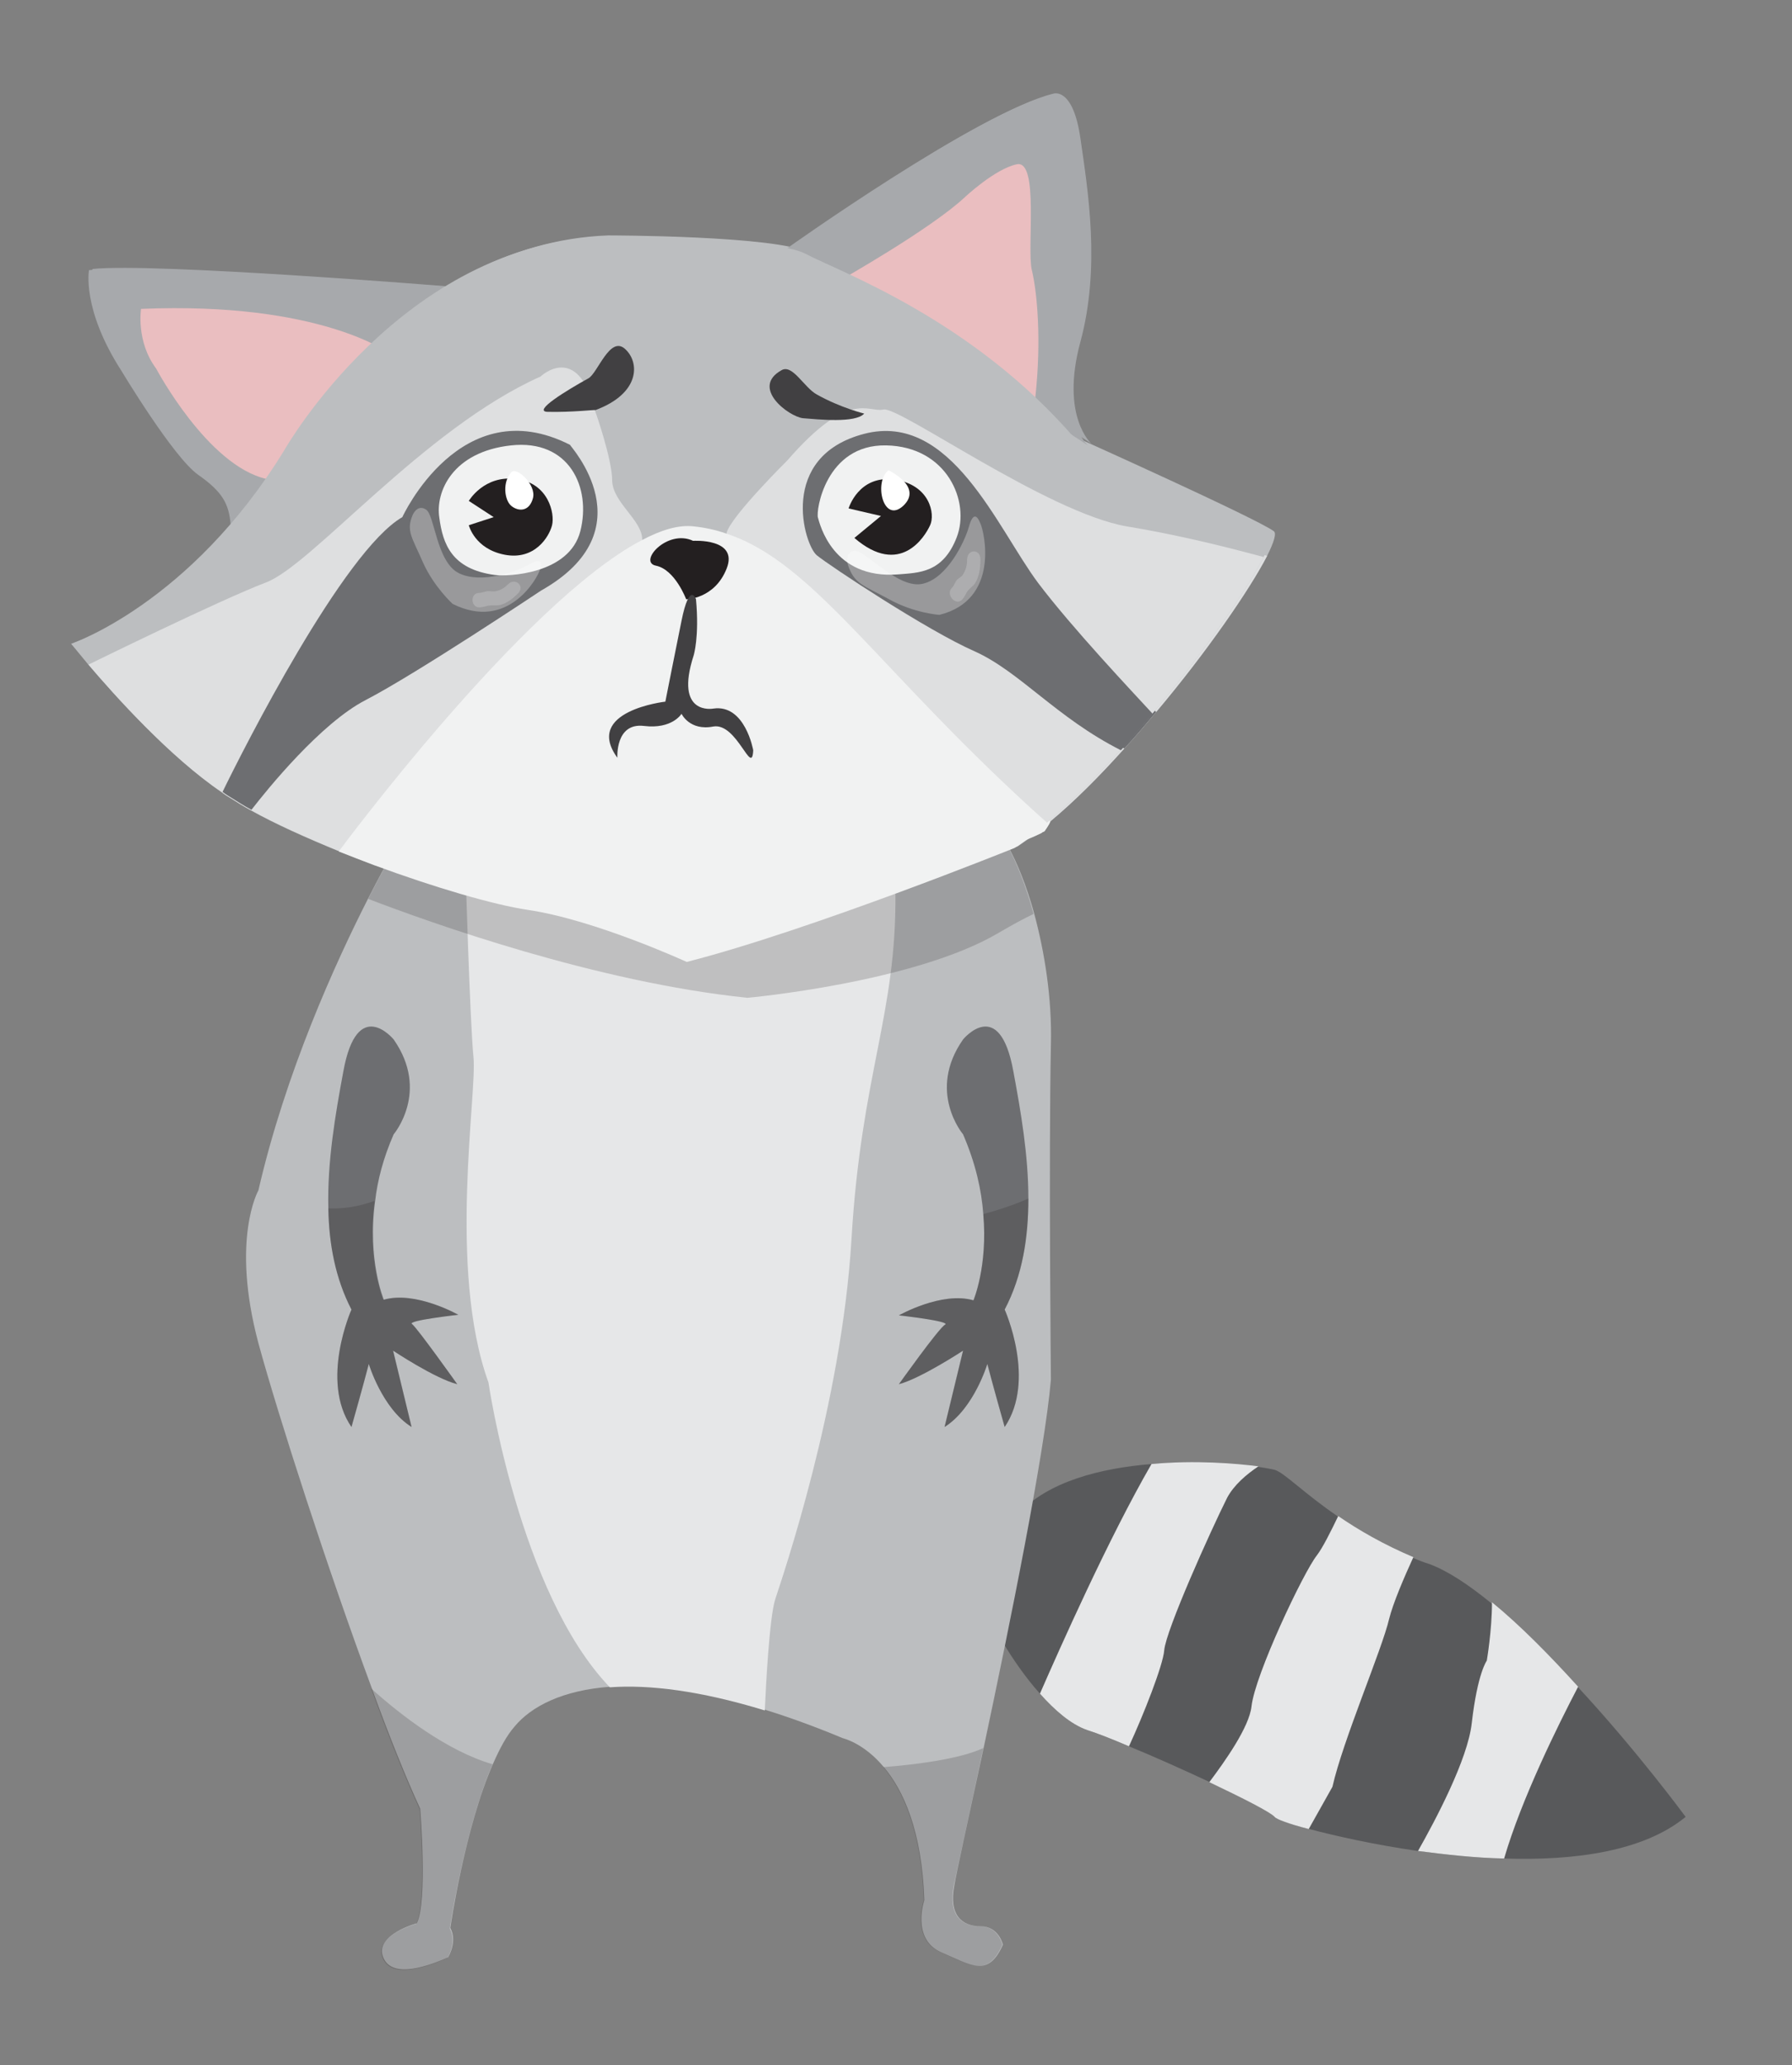 <?xml version="1.0" encoding="utf-8"?>
<!-- Generator: Adobe Illustrator 25.0.1, SVG Export Plug-In . SVG Version: 6.00 Build 0)  -->
<svg version="1.1" id="Layer_1" xmlns="http://www.w3.org/2000/svg" xmlns:xlink="http://www.w3.org/1999/xlink" x="0px" y="0px"
	 viewBox="0 0 310 357" style="enable-background:new 0 0 310 357;" xml:space="preserve">
<rect x="0" y="0" width="310" height="357" fill="#808080" stroke="none"/>
<style type="text/css">
	.st0{fill:#58595B;}
	.st1{fill:#E6E7E8;}
	.st2{fill:#BCBEC0;}
	.st3{fill:#A7A9AC;}
	.st4{fill:#EABEC0;}
	.st5{fill:#6D6E71;}
	.st6{opacity:0.8;fill:#E6E7E8;}
	.st7{opacity:0.2;fill:#231F20;}
	.st8{fill:#414042;}
	.st9{fill:#F1F2F2;}
	.st10{fill:#231F20;}
	.st11{fill:#FFFFFF;}
	.st12{opacity:0.3;fill:#FFFFFF;}
	.st13{opacity:0.2;fill:#FFFFFF;}
</style>
<g id="character">
	<path class="st0" d="M291.6,314.1c-7.3,6-19.3,7.6-31.4,7.2h0c-5.1-0.1-10.2-0.7-14.9-1.3c-7.6-1.1-14.3-2.6-18.8-3.8
		c-3.5-0.9-5.6-1.7-5.9-2.1c-0.7-0.8-5.4-3.2-11.3-6c-4.5-2.1-9.6-4.4-14-6.2c-2.8-1.2-5.3-2.2-7.2-2.8c-2.9-1-5.7-3.5-8.2-6.3
		c-5.1-5.7-8.8-13-8.5-13c0,0-6.4-5.6,4.7-18c5.1-5.7,14.4-8,23.1-8.7c7.5-0.6,14.6,0,18.5,0.5c1.4,0.2,2.4,0.4,2.8,0.5
		c1.7,0.5,5.1,4.1,11,8.1c3.4,2.4,7.7,4.9,12.9,7.1c0.9,0.4,1.9,0.8,2.9,1.1c3.2,1.2,6.8,3.6,10.6,6.7c5,4.1,10.2,9.3,15.1,14.6
		C283.3,302.8,291.6,314.1,291.6,314.1z"/>
	<path class="st1" d="M217.7,253.5c-2.1,1.4-4.2,3.2-5.4,5.4c-2.9,5.8-10.6,22.9-10.9,26.4c-0.2,2.6-3.6,11.2-6.1,16.6
		c-2.8-1.2-5.3-2.2-7.2-2.8c-2.9-1-5.7-3.5-8.2-6.3c3.5-8,11.9-26.9,19.3-39.7C206.7,252.4,213.9,253,217.7,253.5z"/>
	<path class="st1" d="M244.5,269.2c-1.6,3.5-3.5,7.9-4.2,10.7c-1.2,5.2-8,21-9.8,29l-4.1,7.3c-3.5-0.9-5.6-1.7-5.9-2.1
		c-0.7-0.8-5.4-3.2-11.3-6c2.7-3.6,6.9-9.5,7.3-13.1c0.6-5.5,9-23.2,11.3-26.1c1-1.3,2.4-4.1,3.7-6.8
		C235,264.5,239.3,267,244.5,269.2z"/>
	<path class="st1" d="M273,291.6c-3.5,6.7-9.8,19.4-12.8,29.7h0c-5.1-0.1-10.2-0.7-14.9-1.3c3-5.3,8.6-15.8,9.3-22.1
		c1-8.7,2.6-10.8,2.6-10.8s0.9-5.2,0.9-10.1C263,281,268.2,286.3,273,291.6z"/>
	<path class="st2" d="M165.1,325.9c-1,5.2,1.3,7.1,4.5,7.1c3.2,0,3.9,3.2,3.9,3.2c-2.6,5.8-5.5,3.5-10.7,1.3c-5.2-2.3-2.9-9-2.9-9
		c-0.4-12.1-3.7-19.1-7-23c-3.5-4.2-7.1-5-7.1-5c-4.8-2-9.2-3.6-13.4-4.9c-11.1-3.4-20-4.5-26.8-4c-8.3,0.6-13.7,3.4-16.6,6.9
		c-1.4,1.6-2.6,3.9-3.7,6.4c-4.9,11.1-7.4,28.4-7.4,28.4c1.3,2.4-0.4,5.1-0.4,5.1c-3,1.3-9.6,3.9-11.2,0c-1.6-3.9,5.8-5.9,5.8-5.9
		c1.9-3.6,0.6-19.8,0.6-19.8c-2.4-5.2-5.4-12.6-8.4-20.9c-7.6-20.5-16.1-46.8-19.6-59.6c-4.8-18,0-26.4,0-26.4
		c4.7-20.4,13.3-39.3,19-50.5c3.3-6.5,5.7-10.4,5.7-10.4s95.4-5.1,100.2-3.9c2.8,0.7,6.7,7.5,9.3,16.9c1.8,6.7,3.1,14.6,2.9,22.7
		c-0.4,19.6,0,57.9,0,57.9c-1.1,12.8-7.1,42.3-11.6,63.5C167.5,314.5,165.4,324,165.1,325.9z"/>
	<path class="st3" d="M77.4,49.5c0,0-50.7-4.1-61.4-3c0,0-1.3,6.7,5.6,17.4c0,0,9,15,13.3,18c4.3,3,5.3,5.1,5.6,8.6
		C40.9,93.9,77.4,49.5,77.4,49.5z"/>
	<path class="st4" d="M68,60.8c0,0-12-9-43-7.7c0,0-0.9,5.6,2.6,10.3c0,0,8.9,16.8,19.1,19.1C56.8,84.9,68,60.8,68,60.8z"/>
	<path class="st3" d="M136.8,42.6c0,0,32.9-23.4,45.4-26.4c0,0,3.4-1.3,4.7,7.7c1.3,9,3.5,22.3,0,35.2c-3.5,12.9,1.9,17.6,1.9,17.6
		L136.8,42.6z"/>
	<path class="st4" d="M145.5,48.4c0,0,16-9,22-14.6c0,0,5.2-4.9,9-5.7c3.9-0.8,1.7,14.6,2.6,18.3c0.9,3.7,1.7,12,0.6,22
		S145.5,48.4,145.5,48.4z"/>
	<path class="st2" d="M219.2,96.1c-3,5.8-10.5,16.7-19.2,27c-1.8,2.1-3.6,4.3-5.5,6.3c-4.3,4.8-8.7,9.2-12.8,12.6c0,0,0,0,0,0
		c-1.2,1.1-2.5,2-3.6,2.9c0,0,0,0,0,0c-0.7,0.5-1.3,0.9-2,1.4c0,0-35.2,14.2-56.7,19.7c0,0-15.9-7.3-27.5-9
		c-6-0.9-16.2-3.9-26.5-7.7c-2.1-0.8-4.2-1.6-6.2-2.4c-5.6-2.3-11-4.7-15.3-7.1c-1.3-0.7-2.4-1.4-3.5-2.1c-0.5-0.3-1-0.6-1.5-1
		c-9-6.1-18.5-16.7-23.1-22.1c-1.8-2.2-2.9-3.5-2.9-3.5s20.6-6.9,36.9-33.5c0,0,20.2-35.6,55.4-36.9c0,0,29.2,0,34.8,3
		c5.6,3,28.8,11.2,46.8,32.2c0,0,30.5,13.7,33.5,15.9C220.9,92.1,220.4,93.7,219.2,96.1z"/>
	<path class="st1" d="M154.9,154.4c0.2,21-5.9,31.2-7.6,59.8s-11.9,58.3-13.2,62.3c-1,3.2-1.6,14.8-1.8,19.2
		c-11.1-3.4-20-4.5-26.8-4c-15.7-16.3-21-52.7-21-52.7c-7.1-19.6-1.9-50.2-2.6-56.3c-0.6-6.1-1.4-33.2-1.4-33.2L154.9,154.4z"/>
	<path class="st5" d="M79.1,239.3c-3.9-1-11.1-5.8-11.1-5.8l3.2,13.2c-5.1-3.2-7.4-10.9-7.4-10.9c-0.9,3.5-3,10.9-3,10.9
		c-5.5-8,0-20.3,0-20.3c-2.8-5.4-3.9-11.4-4-17.5c-0.2-8,1.2-16.2,2.6-23.7c2.4-13.2,8.7-5.5,8.7-5.5c6.3,9,0,16.4,0,16.4
		c-1.8,4.1-2.8,8-3.2,11.5c-1.4,10.2,1.5,17.1,1.5,17.1c5.5-1.6,12.9,2.6,12.9,2.6s-9,1-8,1.6C72.2,229.6,79.1,239.3,79.1,239.3z"/>
	<path class="st5" d="M173.8,226.4c0,0,5.5,12.2,0,20.3c0,0-2.1-7.4-3-10.9c0,0-2.3,7.7-7.4,10.9l3.2-13.2c0,0-7.3,4.8-11.1,5.8
		c0,0,6.9-9.7,8-10.3c1-0.6-8-1.6-8-1.6s7.4-4.2,12.9-2.6c0,0,2.5-5.9,1.7-14.9c-0.3-4.1-1.3-8.7-3.5-13.8c0,0-6.3-7.4,0-16.4
		c0,0,6.3-7.7,8.7,5.5c1.3,7,2.6,14.5,2.6,22C177.9,213.9,176.9,220.5,173.8,226.4z"/>
	<path class="st6" d="M219.2,96.1c-3,5.8-10.5,16.7-19.2,27c-1.8,2.1-3.6,4.3-5.5,6.3c-4.3,4.8-8.7,9.2-12.8,12.6c0,0,0,0,0,0
		c0,0.1-0.3,0.7-1,1.7h0c-1.6,0.8-2.5,1.1-2.7,1.2c0,0,0,0,0,0s-52.6-50.1-51.8-53.1c0.8-2.9,10.5-12.5,10.5-12.5
		c10.8-12.4,14-8.2,16.6-8.8c2.6-0.7,28.3,17.8,42.1,20.2C206.3,92.5,215.8,95.1,219.2,96.1z"/>
	<path class="st6" d="M111.7,93c0,2.9-35.1,43.5-46.2,56.3c-2.1-0.8-4.2-1.6-6.2-2.4c-5.6-2.3-11-4.7-15.3-7.1
		c-1.3-0.7-2.4-1.4-3.5-2.1c-0.5-0.3-1-0.6-1.5-1c-9-6.1-18.5-16.7-23.1-22.1c0,0,22.8-11.2,30.7-14.2c8-3,27.3-26.6,47.5-35.6
		c0,0,6.4-6.1,9.4,5.8c0,0,3,8.4,3,12.2C106.6,86.6,111.7,89.6,111.7,93z"/>
	<path class="st7" d="M178.8,158c-1.7,0.8-3.7,1.9-6.1,3.3c-14.6,8.6-43.4,11.2-43.4,11.2c-26.2-2.7-54.9-13-65.6-17.1
		c3.3-6.5,5.7-10.4,5.7-10.4s95.4-5.1,100.2-3.9C172.4,141.7,176.2,148.5,178.8,158z"/>
	<path class="st8" d="M159.8,63.2c0,0-8.9-10.5-14.3-7.5c-5.4,3,1.9,7.2,4.4,7.5C152.5,63.4,158.3,64.9,159.8,63.2z"/>
	<path class="st8" d="M83.4,64c-2.6-0.1,1.7-4.4,5.2-7c3.4-2.6,5.6-6.3,8.2-4c2.6,2.3,2.1,5.7-5.2,6.6C91.6,59.6,87.7,64.1,83.4,64z
		"/>
	<path class="st5" d="M200,123.1c-1.8,2.1-3.6,4.3-5.5,6.3c-11.1-5.6-17.5-13.6-25.3-17.1c-8.2-3.6-25.1-14.8-27.3-16.6
		c-2.2-1.8-6.8-17.1,8.2-21c15-3.9,23,16.3,30.1,25.8C186.1,108.3,196.5,119.4,200,123.1z"/>
	<path class="st9" d="M155.9,99.1c3.5-0.3,7.7-0.2,10.1-6.4c2.4-6.2-1.7-15.7-12.2-15.9c-10.5-0.2-12.2,11.4-11.8,12.5
		C142.4,90.3,144.6,99.9,155.9,99.1z"/>
	<path class="st10" d="M152.9,89l-5.6-1.3c0,0,1.7-5.8,7.9-5c6.2,0.9,7.1,6,6.2,7.9c-0.9,2-5.2,9-13.1,2.2L152.9,89z"/>
	<path class="st5" d="M94.1,101.8c0,0-21.6,14.4-30.3,18.9c-7.8,4-17.1,15.5-19.8,19c-1.3-0.7-2.4-1.4-3.5-2.1c-0.5-0.3-1-0.6-1.5-1
		c3.6-7.4,20.9-41.6,31.1-47.5c0,0,10.1-22.1,29-12.5C99.1,76.7,112.8,91.3,94.1,101.8z"/>
	<path class="st9" d="M86.2,99.1c2.2,0.3,12.9-0.1,14.8-7.6s-1.9-15.9-12-14.8c-10.1,1.1-13.1,8-12.4,12.5
		C77.2,93.7,78.7,98.1,86.2,99.1z"/>
	<path class="st10" d="M86,89.2l-4.3-2.8c0,0,2.6-4.5,8.2-3.8c5.6,0.7,6.7,6,6.2,8s-3,6.1-8.2,5.1c-5.2-1-6.2-5.1-6.2-5.1L86,89.2z"
		/>
	<path class="st11" d="M89,81.3c0.9-0.9,4.3,2.2,3.7,4.5s-2.4,2.4-3.7,1.4C87.8,86.2,87.5,82.9,89,81.3z"/>
	<path class="st9" d="M181.7,142C181.7,142,181.7,142,181.7,142c0,0.1-0.3,0.7-1,1.7h0c-1.6,0.8-2.5,1.1-2.7,1.2c0,0,0,0,0,0
		c-0.7,0.5-1.3,0.9-2,1.4c0,0-35.2,14.2-56.7,19.7c0,0-15.9-7.3-27.5-9c-6-0.9-16.2-3.9-26.5-7.7c-2.1-0.8-4.2-1.6-6.2-2.4
		c0,0,31.8-43,52.4-53.8c3.4-1.8,6.4-2.7,9-2.4c1.9,0.2,3.8,0.6,5.5,1.2C141.5,96.9,152.6,116,181.7,142z"/>
	<path class="st11" d="M154.3,81c0,0,6,2.8,2.6,6.1C153.4,90.4,151.7,83,154.3,81z"/>
	<path class="st10" d="M119.2,103.3c0,0-1.9-5.1-5.2-5.8c-3.2-0.6,1.9-6.4,6.4-4.3c0,0,7.9-0.5,5.8,4.8
		C124.2,103.3,119.2,103.3,119.2,103.3z"/>
	<path class="st8" d="M105.7,117.7c0,0,1.3,6.9,6.2,7.5c4.9,0.6,6.5-2.1,6.5-2.1s1.4,3,5.5,2.2c4.1-0.7,9.9-6.1,10.1-10.8
		c0,0-4.6,6.9-10.1,7.7c0,0-6.8,1.3-3.4-9.2c0,0,1-3.2,0.4-9.7c0,0-1.1-3.2-2.5,3.7c-0.9,4.4-1.6,12-1.6,12S112.8,126.5,105.7,117.7
		z"/>
	<path class="st7" d="M79.1,239.3c-3.9-1-11.1-5.8-11.1-5.8l3.2,13.2c-5.1-3.2-7.4-10.9-7.4-10.9c-0.9,3.5-3,10.9-3,10.9
		c-5.5-8,0-20.3,0-20.3c-2.8-5.4-3.9-11.4-4-17.5c2.3,0.1,5-0.2,8-1.3c-1.4,10.2,1.5,17.1,1.5,17.1c5.5-1.6,12.9,2.6,12.9,2.6
		s-9,1-8,1.6C72.2,229.6,79.1,239.3,79.1,239.3z"/>
	<path class="st7" d="M173.8,226.4c0,0,5.5,12.2,0,20.3c0,0-2.1-7.4-3-10.9c0,0-2.3,7.7-7.4,10.9l3.2-13.2c0,0-7.3,4.8-11.1,5.8
		c0,0,6.9-9.7,8-10.3c1-0.6-8-1.6-8-1.6s7.4-4.2,12.9-2.6c0,0,2.5-5.9,1.7-14.9c2.6-0.7,5.3-1.6,7.8-2.7
		C177.9,213.9,176.9,220.5,173.8,226.4z"/>
	<path class="st7" d="M77.8,333.4c1.3,2.4-0.4,5.1-0.4,5.1c-3,1.3-9.6,3.9-11.2,0c-1.6-3.9,5.8-5.9,5.8-5.9
		c1.9-3.6,0.6-19.8,0.6-19.8c-2.4-5.2-5.4-12.6-8.4-20.9c5,4.5,13.1,10.8,21,13.1C80.4,316.1,77.8,333.4,77.8,333.4z"/>
	<path class="st7" d="M173.4,336.2c-2.6,5.8-5.5,3.5-10.7,1.3c-5.2-2.3-2.9-9-2.9-9c-0.4-12.1-3.7-19.1-7-23
		c5.4-0.4,13.3-1.4,17.3-3.3c-2.6,12.3-4.7,21.8-5.1,23.7c-1,5.2,1.3,7.1,4.5,7.1C172.7,333,173.4,336.2,173.4,336.2z"/>
</g>
<g id="portrait_2_">
	<path class="st3" d="M76.8,49.7c0,0-50.7-4.1-61.4-3c0,0-1.3,6.7,5.6,17.4c0,0,9,15,13.3,18c4.3,3,5.3,5.1,5.6,8.6
		C40.3,94.2,76.8,49.7,76.8,49.7z"/>
	<path class="st4" d="M67.4,61.1c0,0-12-9-43-7.7c0,0-0.9,5.6,2.6,10.3c0,0,8.9,16.8,19.1,19.1C56.2,85.2,67.4,61.1,67.4,61.1z"/>
	<path class="st3" d="M136.2,42.9c0,0,32.9-23.4,45.4-26.4c0,0,3.4-1.3,4.7,7.7s3.5,22.3,0,35.2c-3.5,12.9,1.9,17.6,1.9,17.6
		L136.2,42.9z"/>
	<path class="st4" d="M144.9,48.7c0,0,16-9,22-14.6c0,0,5.2-4.9,9-5.7c3.9-0.8,1.7,14.6,2.6,18.3c0.9,3.7,1.7,12,0.6,22
		C178.1,78.7,144.9,48.7,144.9,48.7z"/>
	<path class="st2" d="M218.6,96.3c-3,5.8-10.5,16.7-19.2,27c-1.8,2.1-3.6,4.3-5.5,6.3c-4.3,4.8-8.7,9.2-12.8,12.6c0,0,0,0,0,0
		c-1.2,1.1-2.5,2-3.6,2.9c0,0,0,0,0,0c-0.7,0.5-1.3,0.9-2,1.4c0,0-35.2,14.2-56.7,19.7c0,0-15.9-7.3-27.5-9
		c-6-0.9-16.2-3.9-26.5-7.7c-2.1-0.8-4.2-1.6-6.2-2.4c-5.6-2.3-11-4.7-15.3-7.1c-1.3-0.7-2.4-1.4-3.5-2.1c-0.5-0.3-1-0.6-1.5-1
		c-9-6.1-18.5-16.7-23.1-22.1c-1.8-2.2-2.9-3.5-2.9-3.5s20.6-6.9,36.9-33.5c0,0,20.2-35.6,55.4-36.9c0,0,29.2,0,34.8,3
		c5.6,3,28.8,11.2,46.8,32.2c0,0,30.5,13.7,33.5,15.9C220.3,92.4,219.8,94,218.6,96.3z"/>
	<path class="st6" d="M218.6,96.3c-3,5.8-10.5,16.7-19.2,27c-1.8,2.1-3.6,4.3-5.5,6.3c-4.3,4.8-8.7,9.2-12.8,12.6c0,0,0,0,0,0
		c0,0.1-0.3,0.7-1,1.7h0c-1.6,0.8-2.5,1.1-2.7,1.2c0,0,0,0,0,0S124.9,95,125.7,92.1c0.8-2.9,10.5-12.5,10.5-12.5
		c10.8-12.4,14-8.2,16.6-8.8c2.6-0.7,28.3,17.8,42.1,20.2C205.8,92.8,215.2,95.4,218.6,96.3z"/>
	<path class="st6" d="M111.1,93.3c0,2.9-35.1,43.5-46.2,56.3c-2.1-0.8-4.2-1.6-6.2-2.4c-5.6-2.3-11-4.7-15.3-7.1
		c-1.3-0.7-2.4-1.4-3.5-2.1c-0.5-0.3-1-0.6-1.5-1c-9-6.1-18.5-16.7-23.1-22.1c0,0,22.8-11.2,30.7-14.2c8-3,27.3-26.6,47.5-35.6
		c0,0,6.4-6.1,9.4,5.8c0,0,3,8.4,3,12.2C106,86.9,111.1,89.9,111.1,93.3z"/>
	<path class="st8" d="M149.5,71.5c0,0-4.1-1-8.2-3.3c-2.2-1.2-4.2-5.3-6.1-4.2c-5.4,3,1.2,8,3.7,8.3C141.5,72.5,148,73.2,149.5,71.5
		z"/>
	<path class="st8" d="M94.7,71.2c-2.6-0.1,3.3-3.7,7.1-5.8c1.6-0.9,3.7-7.4,6.3-5.1s2.7,7.7-5.1,10.6C103,70.8,99,71.3,94.7,71.2z"
		/>
	<path class="st5" d="M199.4,123.4c-1.8,2.1-3.6,4.3-5.5,6.3c-11.1-5.6-17.5-13.6-25.3-17.1c-8.2-3.6-25.1-14.8-27.3-16.6
		c-2.2-1.8-6.8-17.1,8.2-21c15-3.9,23,16.3,30.1,25.8C185.5,108.6,195.9,119.6,199.4,123.4z"/>
	<path class="st9" d="M155.4,99.3c3.5-0.3,7.7-0.2,10.1-6.4c2.4-6.2-1.7-15.7-12.2-15.9c-10.5-0.2-12.2,11.4-11.8,12.5
		C141.8,90.5,144,100.2,155.4,99.3z"/>
	<path class="st10" d="M152.4,89.2l-5.6-1.3c0,0,1.7-5.8,7.9-5c6.2,0.9,7.1,6,6.2,7.9c-0.9,2-5.2,9-13.1,2.2L152.4,89.2z"/>
	<path class="st5" d="M93.6,102.1c0,0-21.6,14.4-30.3,18.9c-7.8,4-17.1,15.5-19.8,19c-1.3-0.7-2.4-1.4-3.5-2.1c-0.5-0.3-1-0.6-1.5-1
		c3.6-7.4,20.9-41.6,31.1-47.5c0,0,10.1-22.1,29-12.5C98.5,77,112.2,91.6,93.6,102.1z"/>
	<path class="st9" d="M85.6,99.4c2.2,0.3,12.9-0.1,14.8-7.6c1.9-7.5-1.9-15.9-12-14.8C78.3,78.1,75.3,85,76,89.5
		C76.6,94,78.1,98.4,85.6,99.4z"/>
	<path class="st10" d="M85.4,89.4l-4.3-2.8c0,0,2.6-4.5,8.2-3.8c5.6,0.7,6.7,6,6.2,8s-3,6.1-8.2,5.1c-5.2-1-6.2-5.1-6.2-5.1
		L85.4,89.4z"/>
	<path class="st11" d="M88.5,81.6c0.9-0.9,4.3,2.2,3.7,4.5s-2.4,2.4-3.7,1.4C87.2,86.5,86.9,83.2,88.5,81.6z"/>
	<path class="st9" d="M181.2,142.3C181.2,142.3,181.2,142.3,181.2,142.3c0,0.1-0.3,0.7-1,1.7h0c-1.6,0.8-2.5,1.1-2.7,1.2
		c0,0,0,0,0,0c-0.7,0.5-1.3,0.9-2,1.4c0,0-35.2,14.2-56.7,19.7c0,0-15.9-7.3-27.5-9c-6-0.9-16.2-3.9-26.5-7.7
		c-2.1-0.8-4.2-1.6-6.2-2.4c0,0,31.8-43,52.4-53.8c3.4-1.8,6.4-2.7,9-2.4c1.9,0.2,3.8,0.6,5.5,1.2C141,97.2,152,116.2,181.2,142.3z"
		/>
	<path class="st11" d="M153.7,81.3c0,0,6,2.8,2.6,6.1C152.8,90.7,151.1,83.3,153.7,81.3z"/>
	<path class="st10" d="M118.7,103.6c0,0-1.9-5.1-5.2-5.8c-3.2-0.6,1.9-6.4,6.4-4.3c0,0,7.9-0.5,5.8,4.8
		C123.6,103.6,118.7,103.6,118.7,103.6z"/>
	<path class="st8" d="M106.8,131c0,0-0.4-6.1,4.6-5.5c4.9,0.6,6.5-2.1,6.5-2.1s1.4,3,5.5,2.2c4.1-0.7,6.7,8.8,6.9,4.1
		c0,0-1.4-8-6.9-7.2c0,0-6.8,1.3-3.4-9.2c0,0,1-3.2,0.4-9.7c0,0-1.1-3.2-2.5,3.7c-0.9,4.4-2.8,14-2.8,14S100.9,122.9,106.8,131z"/>
	<g>
		<path class="st12" d="M71.4,89c0,0,0.8-1.9,2.3-0.9c1.5,0.9,1.8,9.1,5.7,11c3.9,1.9,10-0.3,12.1-1.5c2-1.2,2.3-0.5,1.9,0.9
			c-0.4,1.4-5.5,10.7-15.1,5.9c0,0-3.2-2.9-5.1-7.1C71.3,92.9,70.2,91.8,71.4,89z"/>
		<path class="st13" d="M87.9,101c-0.6,0.6-1.2,1-2.1,1.2c-0.4,0.1-0.9,0-1.3,0c-0.5,0-1.1,0.3-1.6,0.3c-1.6,0-1.5,2.5,0,2.5
			c0.6,0,1.1-0.2,1.6-0.3c0.7-0.1,1.3,0,2-0.1c1.2-0.3,2.2-1.1,3.1-2C90.9,101.3,89.1,99.8,87.9,101z"/>
	</g>
	<g>
		<path class="st12" d="M146.7,97.7c0,0-0.7-2.2,1.1-2.5c1.8-0.2,7.6,6.8,11.9,5.7c4.2-1,7.2-7.3,7.9-9.8c0.7-2.5,1.4-2.1,2-0.6
			c0.7,1.5,3.4,13.2-7.1,15.8c0,0-4.4-0.3-8.7-2.7C149.4,101.2,147.8,101,146.7,97.7z"/>
		<path class="st13" d="M167.3,96.7c0,1-0.2,1.8-0.7,2.6c-0.2,0.4-0.7,0.6-1,0.9c-0.4,0.4-0.5,1-0.9,1.4c-1.2,1.1,0.6,3.2,1.7,2.1
			c0.4-0.4,0.6-0.9,0.9-1.4c0.4-0.6,1-0.9,1.4-1.5c0.7-1.2,0.9-2.5,0.9-4C169.7,94.9,167.4,94.8,167.3,96.7z"/>
	</g>
</g>
</svg>
